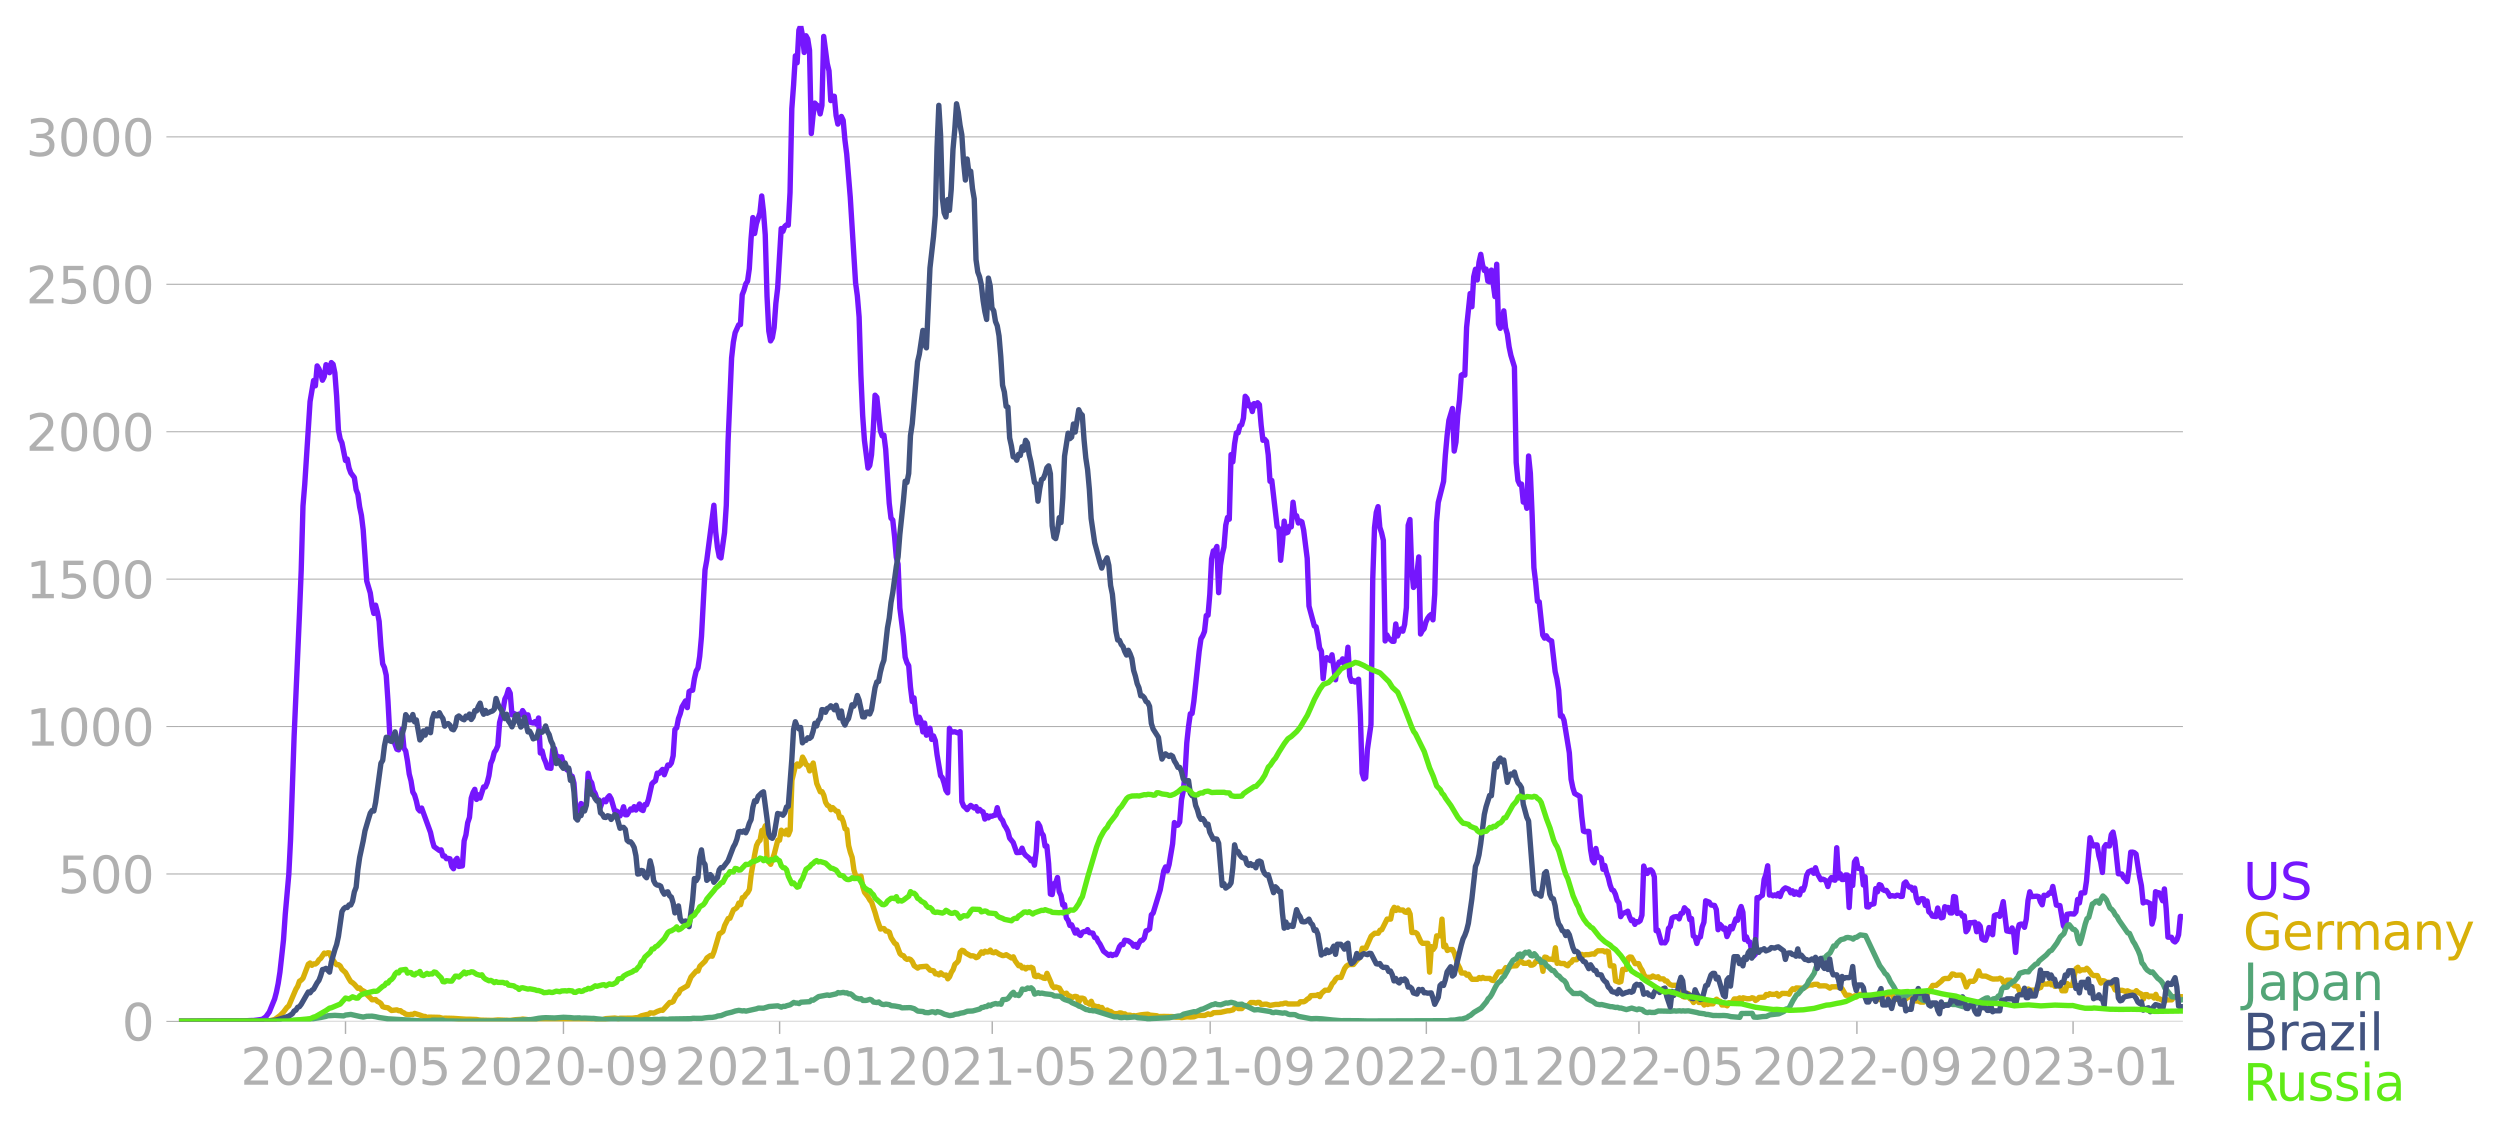 <svg xmlns="http://www.w3.org/2000/svg" xmlns:xlink="http://www.w3.org/1999/xlink" width="928.157" height="422.094" viewBox="0 0 696.117 316.57"><defs><style>*{stroke-linejoin:round;stroke-linecap:butt}</style></defs><g id="figure_1"><path id="patch_1" d="M0 316.57h696.117V0H0v316.57z" style="fill:none"/><g id="axes_1"><path id="patch_2" d="M49.83 284.4h558V7.2h-558v277.2z" style="fill:none"/><g id="matplotlib.axis_1"><g id="xtick_1"><g id="line2d_1"><defs><path id="m4543378461" d="M0 0v3.5" style="stroke:#b0b0b0;stroke-width:.4"/></defs><use xlink:href="#m4543378461" x="96.207" y="284.4" style="fill:#b0b0b0;stroke:#b0b0b0;stroke-width:.4"/></g><g id="text_1" style="fill:#b0b0b0" transform="matrix(.14 0 0 -.14 66.959 302.038)"><defs><path id="DejaVuSans-32" d="M1228 531h2203V0H469v531q359 372 979 998 621 627 780 809 303 340 423 576 121 236 121 464 0 372-261 606-261 235-680 235-297 0-627-103-329-103-704-313v638q381 153 712 231 332 78 607 78 725 0 1156-363 431-362 431-968 0-288-108-546-107-257-392-607-78-91-497-524-418-433-1181-1211z" transform="scale(.016)"/><path id="DejaVuSans-30" d="M2034 4250q-487 0-733-480-245-479-245-1442 0-959 245-1439 246-480 733-480 491 0 736 480 246 480 246 1439 0 963-246 1442-245 480-736 480zm0 500q785 0 1199-621 414-620 414-1801 0-1178-414-1799Q2819-91 2034-91q-784 0-1198 620-414 621-414 1799 0 1181 414 1801 414 621 1198 621z" transform="scale(.016)"/><path id="DejaVuSans-2d" d="M313 2009h1684v-512H313v512z" transform="scale(.016)"/><path id="DejaVuSans-35" d="M691 4666h2478v-532H1269V2991q137 47 274 70 138 23 276 23 781 0 1237-428 457-428 457-1159 0-753-469-1171Q2575-91 1722-91q-294 0-599 50Q819 9 494 109v635q281-153 581-228t634-75q541 0 856 284 316 284 316 772 0 487-316 771-315 285-856 285-253 0-505-56-251-56-513-175v2344z" transform="scale(.016)"/></defs><use xlink:href="#DejaVuSans-32"/><use xlink:href="#DejaVuSans-30" x="63.623"/><use xlink:href="#DejaVuSans-32" x="127.246"/><use xlink:href="#DejaVuSans-30" x="190.869"/><use xlink:href="#DejaVuSans-2d" x="254.492"/><use xlink:href="#DejaVuSans-30" x="290.576"/><use xlink:href="#DejaVuSans-35" x="354.199"/></g></g><g id="xtick_2"><use xlink:href="#m4543378461" id="line2d_2" x="156.891" y="284.4" style="fill:#b0b0b0;stroke:#b0b0b0;stroke-width:.4"/><g id="text_2" style="fill:#b0b0b0" transform="matrix(.14 0 0 -.14 127.643 302.038)"><defs><path id="DejaVuSans-39" d="M703 97v575q238-113 481-172 244-59 479-59 625 0 954 420 330 420 377 1277-181-269-460-413-278-144-615-144-700 0-1108 423-408 424-408 1159 0 718 425 1152 425 435 1131 435 810 0 1236-621 427-620 427-1801 0-1103-524-1761Q2575-91 1691-91q-238 0-482 47Q966 3 703 97zm1256 1978q425 0 673 290 249 291 249 798 0 503-249 795-248 292-673 292t-673-292q-248-292-248-795 0-507 248-798 248-290 673-290z" transform="scale(.016)"/></defs><use xlink:href="#DejaVuSans-32"/><use xlink:href="#DejaVuSans-30" x="63.623"/><use xlink:href="#DejaVuSans-32" x="127.246"/><use xlink:href="#DejaVuSans-30" x="190.869"/><use xlink:href="#DejaVuSans-2d" x="254.492"/><use xlink:href="#DejaVuSans-30" x="290.576"/><use xlink:href="#DejaVuSans-39" x="354.199"/></g></g><g id="xtick_3"><use xlink:href="#m4543378461" id="line2d_3" x="217.082" y="284.4" style="fill:#b0b0b0;stroke:#b0b0b0;stroke-width:.4"/><g id="text_3" style="fill:#b0b0b0" transform="matrix(.14 0 0 -.14 187.834 302.038)"><defs><path id="DejaVuSans-31" d="M794 531h1031v3560L703 3866v575l1116 225h631V531h1031V0H794v531z" transform="scale(.016)"/></defs><use xlink:href="#DejaVuSans-32"/><use xlink:href="#DejaVuSans-30" x="63.623"/><use xlink:href="#DejaVuSans-32" x="127.246"/><use xlink:href="#DejaVuSans-31" x="190.869"/><use xlink:href="#DejaVuSans-2d" x="254.492"/><use xlink:href="#DejaVuSans-30" x="290.576"/><use xlink:href="#DejaVuSans-31" x="354.199"/></g></g><g id="xtick_4"><use xlink:href="#m4543378461" id="line2d_4" x="276.286" y="284.4" style="fill:#b0b0b0;stroke:#b0b0b0;stroke-width:.4"/><g id="text_4" style="fill:#b0b0b0" transform="matrix(.14 0 0 -.14 247.038 302.038)"><use xlink:href="#DejaVuSans-32"/><use xlink:href="#DejaVuSans-30" x="63.623"/><use xlink:href="#DejaVuSans-32" x="127.246"/><use xlink:href="#DejaVuSans-31" x="190.869"/><use xlink:href="#DejaVuSans-2d" x="254.492"/><use xlink:href="#DejaVuSans-30" x="290.576"/><use xlink:href="#DejaVuSans-35" x="354.199"/></g></g><g id="xtick_5"><use xlink:href="#m4543378461" id="line2d_5" x="336.971" y="284.4" style="fill:#b0b0b0;stroke:#b0b0b0;stroke-width:.4"/><g id="text_5" style="fill:#b0b0b0" transform="matrix(.14 0 0 -.14 307.723 302.038)"><use xlink:href="#DejaVuSans-32"/><use xlink:href="#DejaVuSans-30" x="63.623"/><use xlink:href="#DejaVuSans-32" x="127.246"/><use xlink:href="#DejaVuSans-31" x="190.869"/><use xlink:href="#DejaVuSans-2d" x="254.492"/><use xlink:href="#DejaVuSans-30" x="290.576"/><use xlink:href="#DejaVuSans-39" x="354.199"/></g></g><g id="xtick_6"><use xlink:href="#m4543378461" id="line2d_6" x="397.162" y="284.4" style="fill:#b0b0b0;stroke:#b0b0b0;stroke-width:.4"/><g id="text_6" style="fill:#b0b0b0" transform="matrix(.14 0 0 -.14 367.914 302.038)"><use xlink:href="#DejaVuSans-32"/><use xlink:href="#DejaVuSans-30" x="63.623"/><use xlink:href="#DejaVuSans-32" x="127.246"/><use xlink:href="#DejaVuSans-32" x="190.869"/><use xlink:href="#DejaVuSans-2d" x="254.492"/><use xlink:href="#DejaVuSans-30" x="290.576"/><use xlink:href="#DejaVuSans-31" x="354.199"/></g></g><g id="xtick_7"><use xlink:href="#m4543378461" id="line2d_7" x="456.366" y="284.4" style="fill:#b0b0b0;stroke:#b0b0b0;stroke-width:.4"/><g id="text_7" style="fill:#b0b0b0" transform="matrix(.14 0 0 -.14 427.118 302.038)"><use xlink:href="#DejaVuSans-32"/><use xlink:href="#DejaVuSans-30" x="63.623"/><use xlink:href="#DejaVuSans-32" x="127.246"/><use xlink:href="#DejaVuSans-32" x="190.869"/><use xlink:href="#DejaVuSans-2d" x="254.492"/><use xlink:href="#DejaVuSans-30" x="290.576"/><use xlink:href="#DejaVuSans-35" x="354.199"/></g></g><g id="xtick_8"><use xlink:href="#m4543378461" id="line2d_8" x="517.05" y="284.4" style="fill:#b0b0b0;stroke:#b0b0b0;stroke-width:.4"/><g id="text_8" style="fill:#b0b0b0" transform="matrix(.14 0 0 -.14 487.802 302.038)"><use xlink:href="#DejaVuSans-32"/><use xlink:href="#DejaVuSans-30" x="63.623"/><use xlink:href="#DejaVuSans-32" x="127.246"/><use xlink:href="#DejaVuSans-32" x="190.869"/><use xlink:href="#DejaVuSans-2d" x="254.492"/><use xlink:href="#DejaVuSans-30" x="290.576"/><use xlink:href="#DejaVuSans-39" x="354.199"/></g></g><g id="xtick_9"><use xlink:href="#m4543378461" id="line2d_9" x="577.241" y="284.4" style="fill:#b0b0b0;stroke:#b0b0b0;stroke-width:.4"/><g id="text_9" style="fill:#b0b0b0" transform="matrix(.14 0 0 -.14 547.993 302.038)"><defs><path id="DejaVuSans-33" d="M2597 2516q453-97 707-404 255-306 255-756 0-690-475-1069Q2609-91 1734-91q-293 0-604 58T488 141v609q262-153 574-231 313-78 654-78 593 0 904 234t311 681q0 413-289 645-289 233-804 233h-544v519h569q465 0 712 186t247 536q0 359-255 551-254 193-729 193-260 0-557-57-297-56-653-174v562q360 100 674 150t592 50q719 0 1137-327 419-326 419-882 0-388-222-655t-631-370z" transform="scale(.016)"/></defs><use xlink:href="#DejaVuSans-32"/><use xlink:href="#DejaVuSans-30" x="63.623"/><use xlink:href="#DejaVuSans-32" x="127.246"/><use xlink:href="#DejaVuSans-33" x="190.869"/><use xlink:href="#DejaVuSans-2d" x="254.492"/><use xlink:href="#DejaVuSans-30" x="290.576"/><use xlink:href="#DejaVuSans-31" x="354.199"/></g></g></g><g id="matplotlib.axis_2"><g id="ytick_1"><path id="line2d_10" d="M49.83 284.4h558" clip-path="url(#p501c555652)" style="fill:none;stroke:#b0b0b0;stroke-width:.3;stroke-linecap:square"/><g id="line2d_11"><defs><path id="mac0cac6f43" d="M0 0h-3.5" style="stroke:#b0b0b0;stroke-width:.3"/></defs><use xlink:href="#mac0cac6f43" x="49.83" y="284.4" style="fill:#b0b0b0;stroke:#b0b0b0;stroke-width:.3"/></g><use xlink:href="#DejaVuSans-30" id="text_10" style="fill:#b0b0b0" transform="matrix(.14 0 0 -.14 33.922 289.719)"/></g><g id="ytick_2"><path id="line2d_12" d="M49.83 243.352h558" clip-path="url(#p501c555652)" style="fill:none;stroke:#b0b0b0;stroke-width:.3;stroke-linecap:square"/><use xlink:href="#mac0cac6f43" id="line2d_13" x="49.83" y="243.352" style="fill:#b0b0b0;stroke:#b0b0b0;stroke-width:.3"/><g id="text_11" style="fill:#b0b0b0" transform="matrix(.14 0 0 -.14 16.108 248.671)"><use xlink:href="#DejaVuSans-35"/><use xlink:href="#DejaVuSans-30" x="63.623"/><use xlink:href="#DejaVuSans-30" x="127.246"/></g></g><g id="ytick_3"><path id="line2d_14" d="M49.83 202.305h558" clip-path="url(#p501c555652)" style="fill:none;stroke:#b0b0b0;stroke-width:.3;stroke-linecap:square"/><use xlink:href="#mac0cac6f43" id="line2d_15" x="49.83" y="202.305" style="fill:#b0b0b0;stroke:#b0b0b0;stroke-width:.3"/><g id="text_12" style="fill:#b0b0b0" transform="matrix(.14 0 0 -.14 7.2 207.624)"><use xlink:href="#DejaVuSans-31"/><use xlink:href="#DejaVuSans-30" x="63.623"/><use xlink:href="#DejaVuSans-30" x="127.246"/><use xlink:href="#DejaVuSans-30" x="190.869"/></g></g><g id="ytick_4"><path id="line2d_16" d="M49.83 161.257h558" clip-path="url(#p501c555652)" style="fill:none;stroke:#b0b0b0;stroke-width:.3;stroke-linecap:square"/><use xlink:href="#mac0cac6f43" id="line2d_17" x="49.83" y="161.257" style="fill:#b0b0b0;stroke:#b0b0b0;stroke-width:.3"/><g id="text_13" style="fill:#b0b0b0" transform="matrix(.14 0 0 -.14 7.2 166.576)"><use xlink:href="#DejaVuSans-31"/><use xlink:href="#DejaVuSans-35" x="63.623"/><use xlink:href="#DejaVuSans-30" x="127.246"/><use xlink:href="#DejaVuSans-30" x="190.869"/></g></g><g id="ytick_5"><path id="line2d_18" d="M49.83 120.21h558" clip-path="url(#p501c555652)" style="fill:none;stroke:#b0b0b0;stroke-width:.3;stroke-linecap:square"/><use xlink:href="#mac0cac6f43" id="line2d_19" x="49.83" y="120.21" style="fill:#b0b0b0;stroke:#b0b0b0;stroke-width:.3"/><g id="text_14" style="fill:#b0b0b0" transform="matrix(.14 0 0 -.14 7.2 125.529)"><use xlink:href="#DejaVuSans-32"/><use xlink:href="#DejaVuSans-30" x="63.623"/><use xlink:href="#DejaVuSans-30" x="127.246"/><use xlink:href="#DejaVuSans-30" x="190.869"/></g></g><g id="ytick_6"><path id="line2d_20" d="M49.83 79.162h558" clip-path="url(#p501c555652)" style="fill:none;stroke:#b0b0b0;stroke-width:.3;stroke-linecap:square"/><use xlink:href="#mac0cac6f43" id="line2d_21" x="49.83" y="79.162" style="fill:#b0b0b0;stroke:#b0b0b0;stroke-width:.3"/><g id="text_15" style="fill:#b0b0b0" transform="matrix(.14 0 0 -.14 7.2 84.481)"><use xlink:href="#DejaVuSans-32"/><use xlink:href="#DejaVuSans-35" x="63.623"/><use xlink:href="#DejaVuSans-30" x="127.246"/><use xlink:href="#DejaVuSans-30" x="190.869"/></g></g><g id="ytick_7"><path id="line2d_22" d="M49.83 38.115h558" clip-path="url(#p501c555652)" style="fill:none;stroke:#b0b0b0;stroke-width:.3;stroke-linecap:square"/><use xlink:href="#mac0cac6f43" id="line2d_23" x="49.83" y="38.115" style="fill:#b0b0b0;stroke:#b0b0b0;stroke-width:.3"/><g id="text_16" style="fill:#b0b0b0" transform="matrix(.14 0 0 -.14 7.2 43.434)"><use xlink:href="#DejaVuSans-33"/><use xlink:href="#DejaVuSans-30" x="63.623"/><use xlink:href="#DejaVuSans-30" x="127.246"/><use xlink:href="#DejaVuSans-30" x="190.869"/></g></g></g><path id="line2d_24" d="m49.83 284.4 17.268-.082 2.467-.153.986-.011.987-.118 1.48-.21.987-.67.987-1.371 1.48-3.636.493-1.876.494-2.416.493-3.202.987-8.925.493-7.154.987-11.106.493-9.805.987-28.698 1.48-33.776.493-12.385.494-17.908.493-6.04 1.48-23.045.987-5.853.493 1.466.494-5.535.493.81.493 1.29.494 1.876.493-.986.494-3.33.493.352.493 1.864.494-2.803.493.47.493 2.392.494 6.485.493 9.371.494 2.545.493 1.067.987 4.926.493-.399.493 2.498.494 1.36.987 1.302.493 3.366.493 1.279.494 3.541.493 2.346.493 4.034.987 14.238.987 3.32.493 3.54.494 2.159.493-2.299.493 1.888.494 2.64.493 6.872.493 4.925.494 1.056.493 2.123.494 7.294.493 9.066.493.211 1.48 4.034.494.176.493-1.958.493-3.812.494 5.313.493.786.494 2.803.493 3.612.493 1.888.494 3.108.493.821.493 1.665.494 2.229.493.563.494-.81 2.466 6.779.494 2.264.493 1.688 1.48 1.08.494-.165.493 1.7h.493l.494.751.493-.082.493.117.494 2.135.493.621.494-2.322.493-.563.493 2.252.987-.152.493-6.978.494-1.654.493-3.39.493-1.465.494-5.372.493-1.536.494-.915.493 2.803.493-1.29.494.915.986-3.108.494.012.493-1.185.494-1.958.493-3.401.493-1.126.494-1.959.493-.692.493-1.16.494-6.463.986-3.683.494-2.873.493-.973.494-1.654.493 1.02.493 6.017.494-.387.493.223.493 1.172.494-1.208.493.212.494-1.185.493.786.493 2.005.494-1.606.493 2.028.987.247.493-.399.493.762.494-1.759.493 9.746.494-.61.493 2.006.493 1.149.494 1.548.986.176.494-5.184.493-.316.494 2.204.493-.011.493.457.494-.363.493 1.83.987 1.805.493-.27.493 2.018.494.047.493 1.9.494 6.895.493-.316.493 1.36.494-2.252.986 1.162.494-1.185.493-8.409.494 1.97.493.692.493 2.17.494.833.493 1.56.493.164.494 1.982.493-1.396.493-.551.494.504.493-1.126.494-.54.493.857.987 3.401h.493l.493.305.494 1.055.493-.938.494-1.607.493 2.217h.493l.987-1.607.493.282.494-.927.493.95.493-.739.494-.95.493 1.572.494.246.493-1.653.493.035.494-1.372.986-4.445.494-.505.493-.328.494-2.146.493.094.987-1.126.493 1.478.987-2.698.493.094.493-.668.494-1.994.493-7.342.494-.469.493-2.568.493-1.326.494-1.911.986-1.677.494 1.864.493-4.456.494-.293.493-.094.493-3.202.494-2.123.493-.832.493-3.284.494-5.536.987-18.542.493-2.709 1.973-15.27.494 7.225.493 4.468.493 2.58.494.387.987-7.013.493-7.588.493-17.709.987-23.362.493-4.41.494-2.615.987-2.205.493-.07.493-8.28.494-1.29.493-1.747.493-.75.494-3.484.493-8.374.493-5.864.494 4.433.493-2.709.987-3.037.493-4.703.494 4.35.493 6.475.493 17.075.494 9.688.493 2.756.494-.868.493-2.815.493-6.79.494-4.175.986-16.63.494.774.493-1.373.493-.422.494.094.493-9.136.494-23.315.493-6.603.493-8.104.494 1.924.493-9.09.493-1.184.494 2.592.493 4.808.494-4.644.493.903.493 3.155.494 23.162.493-5.078.493-3.39.494.517.493.317.493 2.17.494-2.358.493-19.21.987 7.517.493 2.064.494 8.28.493-1.231.493.035.494 5.348.493 2.392.494-1.325.493-.797.493 1.067.494 5.524.493 3.87.987 12.021 1.48 23.831.493 3.636.494 5.899.493 16.16.493 11.19.494 6.977.986 7.717.494-.692.493-2.99.494-7.143.493-9.452.493.586.987 9.3.493 1.431.494-.2.493 3.941.987 15.012.493 4.152.494.55.493 4.54.493 5.828.494 1.912.493 12.185.987 7.87.493 5.852.494 1.513.493.844.493 5.97.494 4.01.493-1.02.493 4.68.494 2.287.493-1.584.493 1.138.494 2.955.493-2.45.494 3.365.493-1.525.493-.41.494 3.108.493-.962.493 1.267.494 3.929.987 5.864.493.563.493 1.524.494 1.97.493.716.493-17.944.494 1.056.986-.118.987.364.494-.399.493 19.515.493 1.22.494.41.493.575.493-.692.494-.48.987.727.493-.387.493 1.231.494-.47.493.493.493.212.494 1.993.493-.997.493.657.494-.469.493.024.494-.223.493-.094.493-2.064.494 1.97.493 1.032.493.551.494 1.279.493.762.494.985.493 1.9.987 1.208.986 2.815.987-.059.494-1.173.493 1.314.493.657.987.785.493.727.494-.41.493 1.654.493-3.882.494-7.8.493.833.494 1.877.493.68.493 2.99.494-.046.493 4.925.493 8.456.494.153.493-3.026.494-.246.493-1.466.493 3.928.494 1.056.493 2.662.493-.105.494 3.717.493.669.493 1.419.494-.176.987 2.287.493-.856.493 1.16.494.376.493-.868.493-.223.494-.035.493-.504.494.833.986.152.494 1.185.493.152.493 1.02.494.692.986 1.959 1.48 1.173.494-.329.493.376.494-.305.493.082.493-.95.494-1.29.493-.622.494.035.493-1.231.987.188.986.692.494.785.493-.469.493.81.494-1.162.493-.75.494-.094.493-.598.493-1.982.494-.188.493-.375.493-3.906.494-.48 1.973-6.462.987-5.313.493-1.09.494 1.113.493-1.747.987-5.794.493-5.922.494.809.493-.106.493-.856.494-6.157.493-2.44.493-4.644.494-8.784.493-4.597.494-3.518.493-.094.493-3.378 1.48-13.944.494-3.437.493-.844.493-1.208.494-4.445.493-.094.494-5.84.493-9.828.493-2.252.494-.082.493-1.137.493 12.853.494-7.6.493-3.06.494-2.03.493-6.086.493-2.158.494.48.493-17.978.493 2.005.494-5.03.493-3.027.493-.023.494-1.935.493-.317.494-1.818.493-6.098.493.575.494 2.099.493-.282.493 1.842.494-2.205.493.61.494-.845.493.551.493 5.724.494 4.175.493-.282.493.575.494 3.788.493 7.342.493-.235 1.48 12.83.494.61.493 8.785.494-4.703.493-6.193.493 3.296.494-.2.493-1.677.494.165.493-6.85.493 3.812.494-.047.493 2.017.493-.563.494.247.493 2.334.987 7.845.493 13.253 1.48 5.536.494.258.493 2.462.493 3.425.494.856.493 7.682.494-4.586.493-1.255.493.329.494.492.493-1.618.987 6.954.493-3.846.493-1.08.494.013.493-.904.494 1.49.493.375.493-5.101.494 8.021.493 1.466.493-.222.494.41.987-.762.493 9.968.493 16.161.494 1.607.493-.328.493-7.858.987-6.955.494-40.508.493-14.32.493-4.245.494-1.583.493 5.77.493 1.513.494 2.111.493 27.994.493-1.677.494.892.987.88.493.01.493-4.82.494 3.343.493-1.302.493-.645.494.599.493-1.865.494-4.703.493-22.905.493-1.606.494 13.78.493 5.125.493-.586.494-3.472.493-4.433.493 21.462.494-.962.493-.492.494-1.865.493-1.044.493-.68.494-.41.493 1.5.493-7.118.494-20.043.493-5.524 1.48-5.864.494-7.295.493-5.488.493-4.21.987-3.296.493 11.845.494-2.51.493-7.423.494-4.34.493-6.849.493-.281.494.27.493-13.335.987-9.382.493 3.67.494-8.326.493-2.111.493 2.979.494-4.903.493-2.228.493 2.908.494 1.584.493-.387.493 3.342.494.211.493-3.272.987 7.365.493-8.995.494 16.642.493 1.196.493-1.337.494-3.518.493 4.68.494 1.758.493 3.59.493 2.345.987 3.213.493 26.646.494 5.008.493 1.09.493-.105.494 5.02.493-.892.494 2.615.493-14.554.493 4.785.494 11.658.493 14.648.493 4.07.494 5.312.493.129.987 9.253.493.856.494-.656.493.856.493.363.494.223.986 8.526.494 2.076.493 3.143.494 7.154.493-.058.493 1.254 1.48 9.054.494 7.354.493 2.392.494 1.572 1.48.832.493 5.536.493 4.116.494.176.493-.105.493.012.494 5.101.493 2.932.494.716.493-4 .493 2.51.494-.117.493.352.493 3.037.494-1.055.493 2.005.494 1.337.493 2.064.493 1.349.494.223.493 1.02.493 1.712.494.68.493 3.86.493-.822.987-.41.494-.282.493 1.548.493 1.067.494-.175.493 1.22.493-.751.494.105.493-.375.494-1.536.493-13.675.493 1.501.494.563.493-.927.493-.082.494.528.493 1.42.493 15 .494-.153.987 3.542.493-.083.493.083.494-.798.493-3.237.493-.516.494-2.322.493-.34.987-.13.493.658.494-1.502.493-.117.493-1.466.494.563.493.352.494 2.369.493-.27.493 4.832.494.305.493 1.783.493-1.607.494-.2.493-2.767.493-1.337.494-5.97.987.387.493.786.987.13.493 1.137.493 5.606.494-1.501.493.492.494.868.493-.282.493 2.334.494-1.079.493-1.712.493.657.987-2.78.493.376.494-2.64.493-1.184.494 1.595.493 7.588.493-.739.494 1.302.493.164.493 2.557.494 1.349.493-.516.494-15.762.493.152.493-.516.494-.282.493-4.433.493-1.384.494-2.415.493 8.15.493-.105.494.316.493-.258.494.27.493-.657.493.833.494-1.372.493-.669.493-.363.987.399.494.985.493-.563.493.973.494-.656.493.598.493.222.494-1.688.493.387.493-1.372.494-2.757.493-.973.987-.47.493.845.494-1.536.493 1.607.987 1.724.493-.164.494.175.493.376.493 1.513.494-1.806.493-.692.493.598.494.14.493-9.042.493 8.42.494-1.172.493 1.607.494-.024.493-1.243.493.024.494 9.018.493-8.573.493 2.463.494-6.58.493-.773.494 2.568.986.106.494 4.527.493-2.276.493 8.35.494.06.493-.646.987-.246.493-4.234.494.903.493-2.005.493.2.494 1.172.493.27.493-.035.494.715.493.926.494-.187.986.152.494-.27.493.07.493.282.494-.035.493-3.577.493-.422.494.903.493.551h.494l.493.868.493-.621.494 2.873.493 1.196.493-.938.494-.2.493.07.494 1.83.493-1.231.493 3.002.494.387.493.81.987.129.493-2.37.493 2.03.494.703.493-.164.494-2.932.493.223.493-.012.494 1.501.493.024.493-4.574.494.14.493 4.563.494-.153.493.035.493.904.494-.118.493 4.422.493-.61.494-1.912.493.035.987-.14.493 2.627.494-2.158.493.621.493 3.507.494.328.493.07.493-1.407.494-2.122.493 1.254.494.751.493-5.324.493-.212.494-.082.493.505.987-4.105.986 8.15.987.2.494-1.02.493 1.806.493 4.996.494-5.84.493-1.853.493-.188.494.023.493.88.494-2.264.493-5.218.493-2.405.494 1.326 1.48-.106.493.117.494 1.443.493.833.493-2.651.494.082.493-.129.493-.633.494.105.493-1.876.987 5.195.987.13.986 5.664.494.61.493-3.847.987-.152.987.082.493-.598.493-3.46.494.961.493-2.79.987-.024.493-3.26.987-12.08.493 1.43.494.868.493-.305.493.012.494 3.003.493 1.735.493 2.92.494-7.024.493-.728.494.34.493.036.493-3.167.494-.692.493 2.498.987 9.101.986.082.494 1.009.493.387.494.703.493-3.283.493-4.903.494-.023.493.14.493.423.987 6.321.494 2.428.493 4.843.493-.234.494-.07.986.48.494 5.7.493-1.806.493-7.2.494.234.493.082.987 2.205.493-3.284.494 5.57.493 7.847.987.046.493.974.494.317.493-.563.493-1.42.494-5.136.493.082h0" clip-path="url(#p501c555652)" style="fill:none;stroke:#7516fd;stroke-width:1.5;stroke-linecap:square"/><path id="line2d_25" d="m49.83 284.4 22.695-.094.987-.035 1.48-.047 1.48-.328 1.48-1.103.987-.997.986-1.313.494-.41 1.973-4.633.494-.81.493-1.407.493-.305.494-.527 1.48-3.894.493-.352.494.645.493-.399.493.036.494-.364.493-.81.493-.386.987-1.478.494.188.493-.282.493.047.494 1.173.986 1.583.494.516h.493l.494.364.493.926.987.892.986 1.77.494.786.493.282.494.434.986 1.126.494-.106.493.563.987.516.493.75.987.939.493.54.987-.071.493.516.494.211.493.375.493.868.494.176.987.153.986.738 1.48-.164.494.235.493-.012.493.399.494.211.493.375.987.153.493-.13.494.06.493-.306 1.48.458.987.363.493.024.494.328.493-.14 2.96.07.987.281.493-.058.987.011 1.48.047 3.454.235h.986l1.974.082.987.164 3.453.082 1.48-.129 3.454.13 1.48-.2 1.48-.082.494-.094 1.973.223.493-.07.987.082 5.92.082.494.07 2.467-.164 4.933.14 4.934-.199.987-.281 2.467-.165.986.165.494-.118h1.48l1.973-.023.987-.117.493-.012.987-.516 1.48-.352.494-.07.493-.399.987.082.987-.48.986-.364.494.058 1.973-2.193h.493l.494-.293.493-1.044.494-.774.493-.34.493-1.044 1.974-1.15.987-2.427 1.48-1.689.493.012.493-1.325 1.48-1.43.494-.892.987-.692.493.211.493-1.231 1.48-5.032.494-.234.493-.41.494-1.63.986-1.96.494-.07.986-2.357.494-.258.493-.41.494-1.209.493.458.493-1.947.494-.152.493-.775.493-.48.494-.903.493-4.246.987-5.547.493-2.416.494-1.032.493-.446.493-2.709.494-.117.493-1.22.493 9.535.987 1.208.987-2.85.987-3.859h.493l.493-2.78.987 1.056.493-1.079.494 1.29.493-1.243.494-13.932.986-4.07.494-.48.493.62.493-.48.494-2.04.493.879.494 1.208.493.234.493 1.513.987-2.181.987 5.688.986 2.31.494-.035.493 1.009.494 1.947.493.844.493.235.494.996.493-.586.987.985.493.082.494 1.818.493-.188.493 1.232.494 1.97.493.2.493 4.456.494 1.9.493 1.407.493 3.507.494 1.618.493.153.494.493.493-.552.493 2.967.494 1.549.986 1.278.494.856.493.633.987 2.944.493 1.747.987 2.757.493-.141.494.023.493.669.493.047.494.305.493 1.524.987 1.525.493.305.987 2.592.493.445.494.141.493.715.494.305.493-.152.493.2.494.597.493 1.103.987.68.493-.34 1.974-.176.986 1.09.987.188.493.821.494-.011.493.316.494-.575.493.434.493.258.494-.082.493 1.056.493-.575.494-1.231.493-.75.493-1.479.494-.422.493-.574.494-2.393.493-.516.493.153.494.574 1.48.833.493-.035.494.129.493.398.493-.21.987-1.408.493.375.494-.55.493.222.493-.059.494-.48.493.633.494.117.493-.281.987.656.986.423.494-.07.493-.2 1.48.926.494-.328.493 1.102.987 1.372.493-.117.494.727.493-.187.493.48.494-.422.493.082.493-.129.494.247.493 2.205.493.164.494-.376.493.4.494.081.493.305.493.082.494-1.407.986 2.275.494 1.243.493.481.494-.21.986.316.987 1.689.987-.27.493.657.493.14.494.551.493-.351.494-.13.493.13.493 1.513.494-1.138h.493l.493.188.494 1.008.493.14.494.341.493-.797.493 1.254.494.024.493.234.493-.058.494.352.493-.082.493.797.494.094.493-.188.494.305.493.094.493.375.494.235h.986l.494-.223.493.059.494.234.493-.012.493.364h.987l.493.2.494-.094.493.105 1.48-.305.987-.105.987-.07.493.246 1.974.187.493.223 1.48-.035 2.467.047.987.164h.986l.494.14 1.48-.257.987.07.986-.07.987-.364h1.973l.987-.446.494.188.493-.14.493-.364 1.974-.094 1.973-.457h.494l.986-.247.494-.563.493-.21.493.41h.987l.494-.575.493-.152.493.14.987-1.079h.987l.493.165.494-.235.493.047.493.563.987-.094h.493l.987.34 1.48-.27h.987l.493-.164.494.024.493-.188.493-.047.494.246 2.96-.011.493-.598h.987l.493-.282.494-.469.493-.258.494-.692.986-.059h.494l.493-.234.493.551.494-.938.987-.845h.986l.494-.774.493-1.032.493-.492.494-.821.493-.434h.987l.987-2.463.493-.68.493-.34.494-.118h.986l.987-1.208.494-.48.493-1.02.493-1.83h.987l1.48-3.343.987-.82h.987l.493-.857.493-.129 1.48-2.955h.987l.494-2.404.493-.868.493.868.494-.669.493.551h.987l.493.528.494.129.493-.668.493 1.137.494 5.125h.986l.494.34.986 2.182.494.492h1.48l.493 8.022.494-7.095.493.797.493-.703.494-3.097h.987l.493-4.656.493 7.682.494-.445.493 1.489.493-.258h.987l.493.997.987 3.213.494.962.493 1.36h.987l.493.599.493-.247.494.856.493.54h1.48l.494-.481.493.305.493-.352.494.282h1.48l.493.469.494.129.986-1.76.494-.656h.986l.494-.422.493-.774.494.293.493-.27.493-.446 1.48-.082.987-1.348.493.21.494.446h.987l.493-.305.493.833.494-.023.493-.282.493-.762 1.48.012.494 2.756.493-3.953.494.094.493.493h.987l.493.14.493-3.319.494 4.328.493-.223.494.27h.986l.494.41.493.223.493-.703.494-.258.493-.728h.987l.493-.75.494-.504.493-.223.493.246.494-.188h.986l.987-.223.494.094.493-.574.493-.352 1.48-.012.494.317.493-.247.494.212.493 3.917h.987l.493 4.198.987.352.493-.164.493-3.39h.987l.494-3.096.493-.375.493.059.987 1.794h.987l.493 1.114.494.75.493 1.197.493.739h1.48l.494-.352.493.258.493.117.494-.164.493.587h.987l.493.563.494.035.493.668.493.375.494.153h.987l.493.34.493.657.494.187.493 1.936.493.152.494-.973h.493l.494 1.43.493.27.493.786.494-1.536.493.55.493.974h.987l.493.716.494-.634.493.481.494-.176h.986l.494-.915.493-.375.493.387.494.2.493 1.02h.987l.493.234.494-.88.493.095.493-.294.494-.832h.986l.494-.305.493.81.494-.834.986.247h.987l.493-.258.494.129.493.621.494-.293.493-.551 1.48-.07.493-.74.494.212.493-.434.493.187h.987l.494-.258.493.74.987-.751 1.48.023.493.211.494-.997.493-.527.493.234.494-.469 1.973.094 1.48-.891h.987l.493-.2.987-.023.493.457 1.48-.023.494.047.987.598.493-.364 1.48-.023.493.187.494-.07.493.528.987 1.724h.987l.986.55.494-.398.493.305.494-.68h.986l.494-.223.493.235.493.715.494-.317.493.34h.987l.493.446.987.235.493-1.326 1.48.024.494-.07.493-.657.494.223.493 1.454.493.281 1.48-.023.494.328.493-.563.493.141.494-.551h.987l.493 1.055 1.48.106.493.27h.987l.494-1.513 1.973-3.132h.987l1.48-1.22.493-.55.494-.153h.986l.494-.516.493-.75.493.07.494.316.987-.07h.493l.493.434.987 2.873.493-.997.494-.574h.986l.494-.47.987-2.427.493 1.243.493.2h.987l1.48.668.494.152 1.48-.023.493-.211.493.234.494.986.493-.012.493-.657h.987l.494 1.126.493.434.987.188.493 1.266h.987l.493.211.494-.305.493-.457.493.317 1.48-.012.987-.575.494-.164.493-1.231.493.281h.987l.493-.375.494.586.493-.164.493.61.494-.516h.987l.493 1.724.987.012.493-2.006.493.504h.987l.494-2.92.493-1.759.493-.364.494 1.02.493-.304h.987l.493-.446.493.446.987 1.36.494.235h.986l.987 2.087.493-.668.494.07.493.376h.987l.493.574.494.364.493 1.173.493.222.987-.105h.493l.987.328.494-.187.986.457h.987l.493-.493.494.481.987.516.493 1.314.493-1.208h.494l.493.61.493-.2.494.024.493.516.493-1.02.494 1.207h.493l.987.54.493.14.494-.34 1.48-.023.493-.622.494-.363.493.281.493-.023.494-.14h.493" clip-path="url(#p501c555652)" style="fill:none;stroke:#d8b009;stroke-width:1.5;stroke-linecap:square"/><path id="line2d_26" d="m49.83 284.4 21.215-.094 2.467-.14 2.467.07 1.973.012 6.907-.235 2.96-.457 1.48-.235 1.48-.317.494-.164 1.973-.117 2.467.152.494-.234 1.48-.176 2.467.551.986.176.987-.211 1.48-.035.987.152.987.223 2.467.364 9.374.574 2.466-.035.494-.176 1.973.035.987-.047.493.223 1.974.035 2.96.06 2.467-.024 8.387-.082 1.48-.06.987.036 3.454-.246 2.466-.082 1.974-.364.987-.105.986-.06 2.467.083 2.467-.188 1.973.094.987.106 1.48-.047.494.094.986-.024 1.974.094.493-.012.987.13.987.093.493.082h.987l1.973-.047 2.467-.011.987.082 4.44.14.987-.14 1.48.011.493.024.494-.094 1.48.035.987-.094 1.48.083.493-.118 5.92-.105.494-.094 2.467.023.987-.152.986-.106.987-.023.987-.176.493-.2.987-.128 1.48-.599 1.48-.34.987-.328.987-.188.986.164.494-.07.493.13 2.96-.658.494-.187 1.48.011 1.48-.457 2.467-.188.986.364.494-.235.493.036.493-.2.987-.246.987-.669.493.176h.494l.493.141.493-.375 2.467-.153.494-.469.493.059 1.48-.997 2.467-.47.493.142 1.974-.446.493-.352.494.106.986-.153.494.153.493-.035.493.293.494-.012.493.305.493.504.494.34.987.282.493-.082.493.492.987-.011.987-.294.493.2.494.55.986.142.494-.165.493.434.493.235.494.059.493-.13.987.153.493.293.987.082 1.48.258.493.258 1.974-.058.493.011.987.282.987.668 1.48.13.493.257.987.06.987-.259.493.047.493.235.494-.329.987.235.986.48 1.48.4.987-.141.493-.223.987-.118.494-.187.986-.164.987-.387 1.48-.07.987-.27.987-.27.493-.41.493-.06.494-.21.493-.012.493-.422.494.199.493-.34.987-.282.493.153.494-.106.493.153.493-1.279.987-.082.494-.258.986-1.278.494-.422.493.786.493-.094.494.21.493-.597.494-1.208.493.105.493-.047.494-.363.493.129.493-.176.494.434.493 1.313.987-.387.493.2.494-.094.986.211 1.48.164.494.106.493.316 1.48.07.494.2.493.47.493.269.987.317.493.176.494.375 1.48.645.493.317.494.14 1.48.81.493.058.494.2.493-.012.493.117.494-.035 5.427 1.712.986-.023.494.187.493.047.987-.129.493.117 1.974-.164h.493l.493.188 2.467.211.494.13.986-.106 4.934-.223 2.467-.47.493-.011.494-.176.493-.328 2.96-.704.494.059.986-.458.494-.246.493-.094.987-.457 1.48-.716.493-.082.494-.211.493.211.987.094 1.48-.528.493.047.987-.223.987.258.493.293.493.047.987-.082.494.305.493.094 2.467 1.208.987-.094 3.453.551.493.258.494.036.493-.141 1.974.293.493-.082.493.07.494.27.493.13h.987l.493.034.987.47 1.48.28 1.974.376 1.48-.058 1.48.082 2.96.316 2.467.2 1.48-.012 3.454.023 2.466.07 22.202-.081.987-.165.986-.011 1.48-.27.494.023 1.48-.445.493-.387.494-.223.987-.856 1.973-1.161 1.48-1.76.493-.867.494-.446.493-.762.987-1.982.493-.868.494-.551.493-.34.493-.81.494-.422.987-1.7.493-1.255.987-1.56.986-.54.494-1.008.493-.188.493.762.494-.797.493-.446.494.176.493-.293.493.985.494.13.493-.61.493.515.494.845.493.14.494.915.493-.129.493.258.494.821.493.293.987.997.493.047.987 1.302.493.2.494.62.493.435.493.281.494.68.493 1.373 1.48 1.49 1.48.01.494-.128 1.48 1.02.493.54.987.55.493.212.987.739.987.176.493-.059 2.467.598.493.012.987.223.493-.059.494.211h.493l1.48.434 1.48-.422 1.48.457.494-.222.987.222.493.47.493.246.494.094.493-.153.493.094.987.012.987-.41 3.453.07.987-.118.494.082.986-.093.494.082.493-.07.493.07.987-.07 2.467.492.493.152 1.48.188.494.176h.493l1.48.305h.987l.987.012.987-.024.986.082.987.235 2.467.2.493-1.068 2.96-.035.494 1.032.987.047 1.48-.188.986-.047.987-.434 1.48-.176.987-.105 1.48-.68.493-.646.494-.093.493-.34.987-1.912.987-1.595.493-.305.987-1.208.493-.328.987-1.02.493-1.08.494-.598.986-1.478.494-1.583.493-.961.493-.528.494.047.493-1.22.494-.012.493-.633.987-.786.986-1.935.494.024.493-.857.987-.914.987-.235.493-.317.493-.082.987.188.493.281.494-.433.493-.083.987-.656 1.48.2 3.947 8.35.987 1.348.493.821.493.375.494.798.493 1.09.987 1.49.987 1.876.493.27.493.035.987.61 1.974-1.267.493.247.493.469.494.258 1.48 1.126.493.164.494.035.493.446.987.387 1.48.422.493.352.493-.34.494-.164.493.082 1.48-.141.494-.176.493.211.987.012 1.48.446.493.14.494-.164 1.48-.105.493-.165.493-.047 1.48-.75.987-.622.987-.516.493-.07.494.938.493-.164.494-.47.986-.199.494-.645.493-.105.493-1.806.494-.575.493.117.493-.093.494-.74.493-.234.494-.54.493-.105.987-1.196.493-1.02 1.48-.458.987.059.493-.716 1.48-1.43.494-.118.493-.785 1.974-1.642.986-1.115.494-.199 1.48-1.994.987-1.747.986-.903.494-1.396.493-.95.493-.129.987 1.243.494.106.493.563.493 2.31.494 1.009.493-1.525.987-3.882.493-1.5.493-.353.987-3.73.494-.28.493-.47.493-.094.494.61.493-1.22.493-.797.494.446.493.645.987 2.275.493.364.494.586.493.95.493.48.494.962 2.467 3.554.493.152.987 2.205.493.74.987 1.958.493 1.266.494 2.041.493.528.493.88.494.597.986.669.494-.153 1.48 1.795.493.352.494.492.493.74.493 1.16.494.516 1.48 1.888.987.047.493.176.493.481.494.188.493-.106h0" clip-path="url(#p501c555652)" style="fill:none;stroke:#53a577;stroke-width:1.5;stroke-linecap:square"/><path id="line2d_27" d="m49.83 284.4 25.162-.07 1.973-.329 2.467-.727.987-.34.987-.657.493-.774.493-.234.494-.786.493-.188.493-.645 1.48-2.592.494-.844.493.223.494-.68.493-.317.987-1.794.493-.669.493-1.29.494-1.712.493-.106.494-.234.986 1.043.494-2.78.986-3.47.494-1.42.493-2.251.987-6.932.493-.797.494-.387.493.047.493-.716.494.012.493-1.067.494-2.58.493-1.279.493-4.937.494-3.401.986-4.586.494-2.78.986-3.353.494-1.595.493-.716.494.13.493-2.405 1.48-10.895.493-.798.494-4.057.493-2.37.494.094.493.892.493.176.987-2.663.987 4.328.493-.164.493-3.648.494-1.56.493-3.752.987 1.454.493-.059.494-1.43.493 2.017.493-.516.987 5.57.494-.656.493-1.853.493 1.16.494-1.63.493.622.493.34.494-3.858.493-1.466.493.598.494.023.493-.868.494.95.493.692.493 2.1.494-.575.493-.13.493.47.494 1.044.493.21.494-.926.493-2.58.493-.34.987.856.493.2.494-1.02.493.433.493-.997.494 1.502.493-.692.494-1.76.493.07.493-1.254.494-.903.493 2.052.493 1.032.494-1.067.493.786.987-.458.493-.164.494-.492.493-2.99.493 1.489.494.973.493.692.987 2.44.493-1.197.494 1.853.493.669.493.973.494-1.173.493-1.958.493-.282.494 2.135.493 1.337.494-.528.493-2.193.987 4.058.493-.188.493.915.494 1.22.493-.212.493-.082.494-1.853.493.247.494.058.493-.516.493-1.231.494 1.548.493.856.493 1.747.494.986.987 5.324.493-.81.493.634.494.891.493.622.493-1.466.494 1.384h.493l.493 3.436.494-.668.493 3.835.494 7.33.493.55.493-1.254.494.012.493-1.912.493.622.494-1.619.493-6.532.494 2.287.493 1.231.493.235.494 1.008.493.633.493-.093.494 3.377.493.352.493.868.494.07.493-.48.494.14.493.88.987-1.337.493.258.987 3.542.493-.223.494-.024.493.563.493 3.014.494.446h.493l.493.633.494.939.493 2.333.493 5.067.494-.082.493-.927.494.13.493 1.395.493.504.494-1.548.493-3.166.493 1.888.494 3.624.493.938.494.328.493.024.493.281.494 1.431.493.786.493-.54.494-.117.493 1.114.493.352.494 1.607.493 2.791.494-1.337.493-.61.493 3.542.494.75.493.153.493-.246.494 1.055.493.516.987-7.447.493-5.934.494.586.493-.833.493-5.629.494-2.11.493 3.318.494.739.493 4.421.493-.445.494-1.15.493.598.493 1.537.987-1.243.493-2.193.494-.645.493.046 1.48-1.935 1.48-3.858.494-.868.493-1.325.494-2.04.493-.095.493.2.494-.352.493.528.493-1.032.494-1.595.493-1.033.493-3.424.494-1.83.493.212.494-1.455.986-.973.494-.282.986 7.46.494 4.257.493.961.494.27.493-.962.987-5.958.493.153.493.035.494.305.493-.692.493-1.607.494-.164.987-13.065.493-8.397.493-2.1.494 1.244.493.739.493-.387.494 4.269.493-.633.494-.06.493-.714.493.175.494-.41.493-1.536.493-2.264.494.75.493-1.536.493-.516.494-2.51.493.06.494.691.493-1.067.493-.188.494-.551.493.317.493.785.494-1.243.987 3.507.493-1.923.493 2.99.494.927.493-1.15.493-.633.987-3.847.493.364.494-1.032.493-1.924.494 1.29.986 4.633.494.035.493-1.302.493-.07.494.551.493-1.173.987-6.145.493-1.595.494-.14.493-2.593.493-1.958.494-1.372.986-8.96.494-2.733.493-4.351.494-2.791.986-7.26.494-2.697.493-6.251.987-9.324.493-5.465.494.328.493-2.486.493-10.543.494-3.284 1.48-17.299.493-2.076.987-6.637.493 4.034.494.82.986-22.223.987-8.738.493-5.957.494-18.859.493-11.74.494 8.316.493 17.591.493 3.988.494 1.184.493-4.843.493 2.979.494-5.782.493-11.153.493-5.5.494-7.213.493 2.357.494 3.647.493 2.65.493 7.706.494 4.867.493-5.852.493 3.929.494-.528.493 4.808.494 2.909.493 16.888.493 3.46.494 1.301.493 2.205.493 4.41.494 3.12.493 2.17.493-11.506.494 2.123.493 6.169.494.797.493 2.99.493 1.197.494 2.827.493 5.817.493 7.916.494 1.853.493 4.034.494.165.493 8.608.493 2.228.494 3.038.493-.012.493.95.494-1.63.493.305.494-2.416.493.95.493-2.745.494.716.493 3.225.493 2.017.987 5.747.493.434.494 4.808.493-3.518.494-2.522.493-.281.493-1.22.494-1.76.493-.527.493 2.193.494 14.484.493 3.178.494.387.493-2.146.493-3.682.494 1.36.493-6.931.493-11.564.987-6.38.493 1.513.494-.434.493-3.635.494 2.24.986-6.216.494 1.044.493.457.493 6.826.494 5.125.493 3.237.494 5.488.493 8.069.987 6.767 1.48 5.536.493 1.548.493-1.396.494-.586.493-.88.494 2.1.493 5.617.493 2.404.987 10.344.493 2.416.494.082.493 1.173.494.575.493 1.384.493.973.494-1.325.493.985.493 1.337.494 3.284.493 1.595.493 2.087.494 1.15.493 2.228.494.023.493.505.493 1.055.494.317.493 1.055.493 4.762.494 1.548 1.48 2.31.493 3.53.494 2.522.493-.868.493-.586.987.727.493-.364.494.317.493 1.29.494.786.493 1.02h.493l.494 1.102.493 2.041.493.645.987-.106.494 3.53.493.657.493-.035.494 2.756.493 1.208.493 1.783.494.891.493-.211.493.645.494 1.161.493-.258.494 2.228.986 1.959.494-.106.493.082.493 1.15.987 11.751.494-.492.493 1.22.987-.693.493-.75.493-4.117.494-6.474.493 1.889.493-.024.494.974.493.598.494.223.493.058.493 1.595.494.399.493-.493.493.54.494-.211.493.832.494-1.688.493-.188.493.246.494 2.229.493 1.008.493.47.494-.118 1.48 4.973.493-1.642.494.445.493.88.493-.035.494 5.97.493 4.268.493-1.689.494 1.443.493-.575.494.27.493.059.987-4.656.493 1.243.493.704.494 1.348.493.106.493-.059.494-.281.493-.423.494 1.091.493.458.493 1.571.494-.164.493 1.22.987 5.817.493-.716.494.305.493-1.02.493.739.494-.2.493-.656.493-.927.494 2.275.493-2.803.987.012.493.586.494.763.493-1.267.493-.375.494 4.492.493 1.172.493-.363.494-.657.493-1.783.494 1.244.493-.188.493-.786.494-.234.986.281.494-.364.493.036.987 1.911.493.95.494.106.493-.164.493.762.494.328.493-.047.493.07.494 1.091.493-.129.494 1.02.493 1.737.493-.68.494.902.493.352.493-.997.494.317.493-.446.494.493.493 1.783.493-.036.494.41.493 1.256.987.316.493-1.29.493.34.494-.328.493.915.494-.024.493.141.987-.082.493 1.372.493 1.806.987-1.935.494-3.284.493-.504.493.47.494-1.572.493-2.217.987-1.407.493 2.58.493-.422 1.974-8.21.493-1.712.494-.997.493-1.349.493-1.97.987-6.896.987-8.972.493-1.184.494-2.03.493-3.213.987-8.022.493-2.158.987-3.154.493.082.987-8.949.493.974.494-1.935.493-.575.493 1.079.494-.54.987 6.216.493-1.677.493-.645.494.282.493-.821.493 1.782.494 1.267.493.48.493.833.494 4.586.987 3.647.493 1.02 1.48 19.2.493 1.113.494-.07.987.704.493-2.815.493-3.53.494-.504.493 2.756.493 3.553.494 1.138.493.14.493 1.936.494 3.284.493 1.77.494.68.493 1.173.493.223.494 1.15.493-1.044.493.844.987 3.495.494 1.173.493-.082.493.375.494 1.513.493.235.493.715.494.14.986 1.865.494-1.079.987 1.549.493.058.493 1.103.987.105.493 1.138.494.598.493.363.494 1.279.493.445.493.786.494.188.493-.012.493.47.494-1.174.986 1.255.987-.422.494-.105.493-.223.493.246.494-.258.493-1.572.493-.398.494.234.493-.152.494.61.493 2.087.493-.27.494-.117.493.61.493.035.494.399.493-1.243.493-.727.494.152.493.669.494-.669.493-.387.493-.164.494 2.322.986 2.932.494-4.316.493 1.103.494-1.032.493.34.493-2.792.494-1.548.493.95.493 4.304.494-.867.493.844.494-.305.493.915.493.082.494-2.463.493 1.15.987 1.571.493-.082.987-3.765.493-.164.987-2.85.493-.422h.494l.493 1.56.493-.47 1.48 5.008.494.423.493-4.668.494-.645.493 2.334.987-8.198h.986l.494 1.935.493-1.02.494 1.642.493-2.381.493.586.494-1.853.493-.621.493 2.122.494-.938.493-4.234.494 3.343.493.211.493-.668.494-.036.493-.305.493.61.987-.387.493-.528.987.13.494-.235.493-.106 1.48 1.091.493 2.404.494-1.677.493-.129.494.024.493.422.493.047.494.422.493-2.029.493 1.994.494-.258.986 1.184.494.047.493.258.494-.094.493-.34.493.364.494-.821.493 3.108.493-2.51.494-.293.493 2.123.494.668.493-1.571.493 1.864.494-2.897.493 3.155.493 1.232h.987l.493 1.325.494 2.416.493-3.284.494.575.493-.258h.987l.493-.399.493-2.686.494 4.844.493 1.841.494-1.56h.986l.494.728.493 2.685.493 1.337h.494l.493-1.067h.987l.493.915 1.48-3.577.494 4.55h.986l.494-1.595.987 2.569.493-1.959.493-.856h.987l.493 1.595.494.047.493-1.08.493 2.921.494-.422h.987l.493-2.932h.493l.987-2.85.493 1.278h.987l.494 1.924.493-1.009.493 2.37.494.316.493-.88h.987l.493 2.006.493 1.008.494-3.272.493 1.243.494-.34h.986l.494-.551.493-1.595.493.962.494-.645.493 1.22h.987l.493-1.736.494.868.493 2.31.493.082.494-.762h.986l.494 1.548.493.727h.494l.493-1.923.493.187h.987l.493.739h.494l.493-1.267.494 1.654.493-.27h1.48l.493-2.908.494-.106.493.012.493-.328h1.48l.494.293.493 1.372.494-2.463.493-.34h.987l.493-1.818.494 2.615h.493l.493-1.97.494 1.513h.986l.987-4.058.494-3.178.493 2.873.493-1.853h.987l.493 1.255.494-.891.493 1.055.493.141.494 1.853h.987l.493-1.008.493.105.494-2.134.493.222.493-1.395h.987l.987 4.914.493-.786.494 2.017.493-2.92h.987l.493 1.501.493-2.416.494 3.835.493-1.735.494 3.365.493-.281.493-.024.494-.785.493 1.079.493.14.494 1.736.493-5.77.494-.493.986-.011.494-.551.493-.317h.493l.494 5.09.493.774.493-.164.494-.774.493-.247 1.974-.398.493.199.493.692.494 1.032.493.387.494-.434.493 2.299.493-.352.987-.305.493 1.102.494-.574.493-.903.493-.505.987.258.494 1.032h.493l.493-2.228.494-3.964.493-1.102.493.375h.494l.987-1.865.493 2.604.493 5.3.494.177h.493" clip-path="url(#p501c555652)" style="fill:none;stroke:#42537f;stroke-width:1.5;stroke-linecap:square"/><path id="line2d_28" d="m49.83 284.4 30.589-.094 1.48-.223 4.44-.422.987-.446.493-.129 2.96-1.7.987-.68.494-.094 2.467-1.032 1.48-1.677.986.246.987-.598.987.375.493-.023.494-.598.493-.352.987-.352 2.467-.598.493.035.493-.094 1.48-1.29.494-.234.493-.692.494-.012.493-.692.493-.305.494-.551.493-.962.493-.492.494.175.493-.75 1.48-.211.494 1.032.493-.188.493.047.494.516.493.13.493-.458.494-.047.493-.458.494.974.493.176.987-.622.493.258.493-.117.494.023.493-.55.493.116.987 1.033.494.469.493 1.067.493.059.494-.317.986.117.494-.012.987-1.372h.493l.493.247.987-.88.493-.516.494.504.493-.34.493.024.494-.247.493.047.987.634.987.293.493-.141.493.774.494.41.987.481.493-.105.493.234.494.387.493-.281.493.211 1.48.023.494.223.493-.094.494.599 1.48.21.493.34.493.165.494.493.493-.4.494-.07 1.48.387.493-.093 1.48.281.493.188.494.011.987.329.493.281.987-.082.493-.129.493.13.494.011.987-.364.986.165.494-.212.986-.058.494.07.493-.129.987.106.493.387.494.011.493-.304.493-.153.494.2.493-.094.493-.352.494-.07.493-.34.494.128.493-.187.987-.645.493.14 1.48-.41.493-.047.494.305.987-.528.493.13.493-.024.987-.563.493-.927.987-.152.494-.645.986-.575 1.48-.621.494-.387.493-.094.493-.657.494-.457.493-1.138.494-.375.493-.974 1.48-1.325.493-.915.494-.058.493-.599.494-.199 1.973-2.064.987-1.677.493-.364.493-.129.987-.598.494-.492.493.82.493-.21.494-.364.493-.504.987-.258.493-.493.494-1.642.986-.657.494-.785.493-.528.493-.962.987-.586.494-.634.493-.961 1.973-2.334.494-.68.986-.833.494-.645.493-.117.987-1.853.493-.329.494-.82.986.082.494-.974.493.082.494.399.493-.07 1.48-1.56.493.058.494-.14.493-.446.493-.293.494-.012.987-.446.493-.457.493.152.494.563.493-.586.493.598.494.235.493-.505.987.06.493-.576.494.528.493.282.493 1.372.494.54.493.07.493.527.494 1.806.987 2.065.493-.223.987 1.196.493-.188.493-1.454.494-.727.987-2.615.986-.692.494-.634.493-.316.493-.505.494-.281.493.387.493-.129 1.48.457.987.927.494.48.493.06.987.48.987 1.396.986.21.494.623.493.34.493.082.494-.13.493-.398.493.223.987-.047.494.152 1.48 2.463.986.68.494.153.493.657.494.445.493.95.987.868.986.915.494.047.493-.258.493-.763.987-.75.494-.024.493.106.493-.54.494 1.208.493-.175.493.187.494-.281.987-.75.493-.341.493-1.255.494.446h.493l.493.457.494.962.493.258.493.528.987.527.494.763.493.445.493.047.494.422.493.763.493.176.494-.106 1.48.282.493-.223.494-.54.493.258.493.387.494.2.493-.047.493-.211.494.2.987 1.383.986-.68.987.082.493-.587.494-.809.493-.492 1.974.07.493.669.987-.258.493.14.493.422 1.974.188.493.645.494.329.986.351.494.27 1.973.399.494-.481.493-.211.493.035.494-.68.493-.246.987-.821.493-.059.494.188.493-.247.987.634.493-.34 1.974-.692.493.047.493-.223.987.352.493.093.494.305 1.973.106.494-.07.493.128.493-.234.987-.106.493-.48.987.035.494-.4.986-1.465.494-1.079.493-.798 1.48-5.453 2.467-8.315.987-2.592.986-1.794.494-.692.493-.481.494-.973 1.973-2.557.493-1.044.494-.68.493-.481 1.48-2.263.494-.423.986-.293 1.48-.047.494.059 1.48-.387.493.047.494-.141.986.082.494.176.493-.059.494-.621h.493l.987.328 1.48.188.493.223.493-.024.987-.375.987-.633.987-.845.493-.187.493.058.494.235.987.621.493.634.493.281.494.13.493-.083.493-.364.494-.152.493.023.493-.375.987-.152.987.398 1.48-.07h1.974l.493.14.987.048.493.75.987.2 1.48-.035.493-.083.494-.645.986-.692 1.974-1.266.493-.035 1.48-1.619.987-1.548.987-2.275.493-.434.987-1.466.493-.54.987-1.735 1.48-2.334.987-1.325.987-.669 1.48-1.36.986-1.232 1.974-3.283.987-2.205.986-2.24 1.48-2.756.987-1.373 1.48-.574 2.467-2.498.987-1.267 1.48-.786 1.48-.48.987-.552.987.223 1.48.68 1.48.845 2.96 1.173 2.467 2.45.987 1.584 1.48 1.372 1.48 3.425.987 2.521 1.48 3.87.493 1.091.493.633 2.467 4.996 1.48 4.504.987 2.287.987 2.78.987.985.493 1.008.493.493.494.88 1.48 2.052 1.973 3.319.987 1.172.493.458.494.058.986.258.494.516.987.423.493.152.493.692.494.352.493.2.493-.294.987-.14.987-1.056.493.14.494-.445.493.082.987-.903.493-.152.493-.516.494-.845.493-.059 1.974-3.506.986-1.09.494-1.056.493-.41.493.304.987.082.494-.246 1.48.164.493-.211.493.117.494.516.493.317.494.75 1.48 4.563.986 2.603.987 3.32.493 1.078.494.81.493 1.207 1.48 5.172.494 1.431.493 1.009 1.48 4.82.987 2.263.493.868.494 1.548.986 1.783.987 1.337.493.375.494.575.493.211 1.974 2.498 1.48 1.337 1.48.938.493.54.987.703 1.48 1.678 2.467 3.565.493.703 1.48.939.987.492.494.587.986.715 1.48.891 1.48.974 1.974 1.137.493.153.987-.188.987.27.493.07 1.974.74.986.222.494.211.987-.023.986.105 2.467.434.987.246 5.92 1.02 3.947.141 3.947.974 4.934.621.987-.058 1.48.14.986.024.987.117.987-.023 2.96-.13 1.48-.21 1.48-.176 3.454-.915.987-.07 1.973-.423.987-.164 1.48-.363 3.454-1.63 3.453-.153 3.947-.551.987-.27.493.047.987-.188.493.07.494-.058.986.13 1.48-.13.494-.023.493.105 1.48-.117.987-.059.987-.023 1.48-.13 1.973.376 1.974.458 1.48.281 2.467.375 2.96.962 4.44.962 1.48.07 3.454.094 1.973.258 1.48.281.494.094.987-.07.986-.07 1.974-.13 3.454.282 3.946-.223 3.947.14.987-.023 1.974.481 1.48.282 1.973-.012.494-.07 4.44.351.987.012 1.973.035 2.96-.035 3.947.07.987.294 1.48.234 7.894-.105h0" clip-path="url(#p501c555652)" style="fill:none;stroke:#5feb16;stroke-width:1.5;stroke-linecap:square"/><g id="text_17" style="fill:#7516fd" transform="matrix(.14 0 0 -.14 624.57 250.459)"><defs><path id="DejaVuSans-55" d="M556 4666h635V1831q0-750 271-1080 272-329 882-329 606 0 878 329 272 330 272 1080v2835h634V1753q0-912-452-1378Q3225-91 2344-91q-885 0-1337 466-451 466-451 1378v2913z" transform="scale(.016)"/><path id="DejaVuSans-53" d="M3425 4513v-616q-359 172-678 256-319 85-616 85-515 0-795-200t-280-569q0-310 186-468 186-157 705-254l381-78q706-135 1042-474t336-907q0-679-455-1029Q2797-91 1919-91q-331 0-705 75-373 75-773 222v650q384-215 753-325 369-109 725-109 540 0 834 212 294 213 294 607 0 343-211 537t-692 291l-385 75q-706 140-1022 440-315 300-315 835 0 619 436 975t1201 356q329 0 669-60 341-59 697-177z" transform="scale(.016)"/></defs><use xlink:href="#DejaVuSans-55"/><use xlink:href="#DejaVuSans-53" x="73.193"/></g><g id="text_18" style="fill:#d8b009" transform="matrix(.14 0 0 -.14 624.57 264.459)"><defs><path id="DejaVuSans-47" d="M3809 666v1253H2778v519h1656V434q-365-259-806-392-440-133-940-133-1094 0-1712 639-617 640-617 1780 0 1144 617 1783 618 639 1712 639 456 0 867-113 411-112 758-331v-672q-350 297-744 447t-828 150q-857 0-1287-478-429-478-429-1425 0-944 429-1422 430-478 1287-478 334 0 596 58 263 58 472 180z" transform="scale(.016)"/><path id="DejaVuSans-65" d="M3597 1894v-281H953q38-594 358-905t892-311q331 0 642 81t618 244V178Q3153 47 2828-22t-659-69q-838 0-1327 487-489 488-489 1320 0 859 464 1363 464 505 1252 505 706 0 1117-455 411-454 411-1235zm-575 169q-6 471-264 752-258 282-683 282-481 0-770-272t-333-766l2050 4z" transform="scale(.016)"/><path id="DejaVuSans-72" d="M2631 2963q-97 56-211 82-114 27-251 27-488 0-749-317t-261-911V0H581v3500h578v-544q182 319 472 473 291 155 707 155 59 0 131-8 72-7 159-23l3-590z" transform="scale(.016)"/><path id="DejaVuSans-6d" d="M3328 2828q216 388 516 572t706 184q547 0 844-383 297-382 297-1088V0h-578v2094q0 503-179 746-178 244-543 244-447 0-707-297-259-296-259-809V0h-578v2094q0 506-178 748t-550 242q-441 0-701-298-259-298-259-808V0H581v3500h578v-544q197 322 472 475t653 153q382 0 649-194 267-193 395-562z" transform="scale(.016)"/><path id="DejaVuSans-61" d="M2194 1759q-697 0-966-159t-269-544q0-306 202-486 202-179 548-179 479 0 768 339t289 901v128h-572zm1147 238V0h-575v531q-197-318-491-470T1556-91q-537 0-855 302-317 302-317 808 0 590 395 890 396 300 1180 300h807v57q0 397-261 614t-733 217q-300 0-585-72-284-72-546-216v532q315 122 612 182 297 61 578 61 760 0 1135-394 375-393 375-1193z" transform="scale(.016)"/><path id="DejaVuSans-6e" d="M3513 2113V0h-575v2094q0 497-194 743-194 247-581 247-466 0-735-297-269-296-269-809V0H581v3500h578v-544q207 316 486 472 280 156 646 156 603 0 912-373 310-373 310-1098z" transform="scale(.016)"/><path id="DejaVuSans-79" d="M2059-325q-243-625-475-815-231-191-618-191H506v481h338q237 0 368 113 132 112 291 531l103 262L191 3500h609L1894 763l1094 2737h609L2059-325z" transform="scale(.016)"/></defs><use xlink:href="#DejaVuSans-47"/><use xlink:href="#DejaVuSans-65" x="77.49"/><use xlink:href="#DejaVuSans-72" x="139.014"/><use xlink:href="#DejaVuSans-6d" x="178.377"/><use xlink:href="#DejaVuSans-61" x="275.789"/><use xlink:href="#DejaVuSans-6e" x="337.068"/><use xlink:href="#DejaVuSans-79" x="400.447"/></g><g id="text_19" style="fill:#53a577" transform="matrix(.14 0 0 -.14 624.57 278.459)"><defs><path id="DejaVuSans-4a" d="M628 4666h631V325q0-844-320-1225T-91-1281h-240v531h197q418 0 590 235 172 234 172 840v4341z" transform="scale(.016)"/><path id="DejaVuSans-70" d="M1159 525v-1856H581v4831h578v-531q182 312 458 463 277 152 661 152 638 0 1036-506 399-506 399-1331T3314 415Q2916-91 2278-91q-384 0-661 152-276 152-458 464zm1957 1222q0 634-261 995t-717 361q-457 0-718-361t-261-995q0-634 261-995t718-361q456 0 717 361t261 995z" transform="scale(.016)"/></defs><use xlink:href="#DejaVuSans-4a"/><use xlink:href="#DejaVuSans-61" x="29.492"/><use xlink:href="#DejaVuSans-70" x="90.771"/><use xlink:href="#DejaVuSans-61" x="154.248"/><use xlink:href="#DejaVuSans-6e" x="215.527"/></g><g id="text_20" style="fill:#42537f" transform="matrix(.14 0 0 -.14 624.57 292.459)"><defs><path id="DejaVuSans-42" d="M1259 2228V519h1013q509 0 754 211 246 211 246 645 0 438-246 645-245 208-754 208H1259zm0 1919V2741h935q462 0 688 173 227 174 227 530 0 353-227 528-226 175-688 175h-935zm-631 519h1613q722 0 1112-300 391-300 391-853 0-429-200-682t-588-315q466-100 724-418 258-317 258-792 0-625-425-966Q3088 0 2303 0H628v4666z" transform="scale(.016)"/><path id="DejaVuSans-7a" d="M353 3500h2731v-525L922 459h2162V0H275v525l2163 2516H353v459z" transform="scale(.016)"/><path id="DejaVuSans-69" d="M603 3500h575V0H603v3500zm0 1363h575v-729H603v729z" transform="scale(.016)"/><path id="DejaVuSans-6c" d="M603 4863h575V0H603v4863z" transform="scale(.016)"/></defs><use xlink:href="#DejaVuSans-42"/><use xlink:href="#DejaVuSans-72" x="68.604"/><use xlink:href="#DejaVuSans-61" x="109.717"/><use xlink:href="#DejaVuSans-7a" x="170.996"/><use xlink:href="#DejaVuSans-69" x="223.486"/><use xlink:href="#DejaVuSans-6c" x="251.27"/></g><g id="text_21" style="fill:#5feb16" transform="matrix(.14 0 0 -.14 624.57 306.459)"><defs><path id="DejaVuSans-52" d="M2841 2188q203-69 395-294t386-619L4263 0h-679l-596 1197q-232 469-449 622t-592 153h-688V0H628v4666h1425q800 0 1194-335 394-334 394-1009 0-441-205-732-205-290-595-402zM1259 4147V2491h794q456 0 689 211t233 620q0 409-233 617t-689 208h-794z" transform="scale(.016)"/><path id="DejaVuSans-75" d="M544 1381v2119h575V1403q0-497 193-746 194-248 582-248 465 0 735 297 271 297 271 810v1984h575V0h-575v538q-209-319-486-474-276-155-642-155-603 0-916 375-312 375-312 1097zm1447 2203z" transform="scale(.016)"/><path id="DejaVuSans-73" d="M2834 3397v-544q-243 125-506 187-262 63-544 63-428 0-642-131t-214-394q0-200 153-314t616-217l197-44q612-131 870-370t258-667q0-488-386-773Q2250-91 1575-91q-281 0-586 55T347 128v594q319-166 628-249 309-82 613-82 406 0 624 139 219 139 219 392 0 234-158 359-157 125-692 241l-200 47q-534 112-772 345-237 233-237 639 0 494 350 762 350 269 994 269 318 0 599-47 282-46 519-140z" transform="scale(.016)"/></defs><use xlink:href="#DejaVuSans-52"/><use xlink:href="#DejaVuSans-75" x="64.982"/><use xlink:href="#DejaVuSans-73" x="128.361"/><use xlink:href="#DejaVuSans-73" x="180.461"/><use xlink:href="#DejaVuSans-69" x="232.561"/><use xlink:href="#DejaVuSans-61" x="260.344"/></g></g></g><defs><clipPath id="p501c555652"><path d="M49.83 7.2h558v277.2h-558z"/></clipPath></defs></svg>